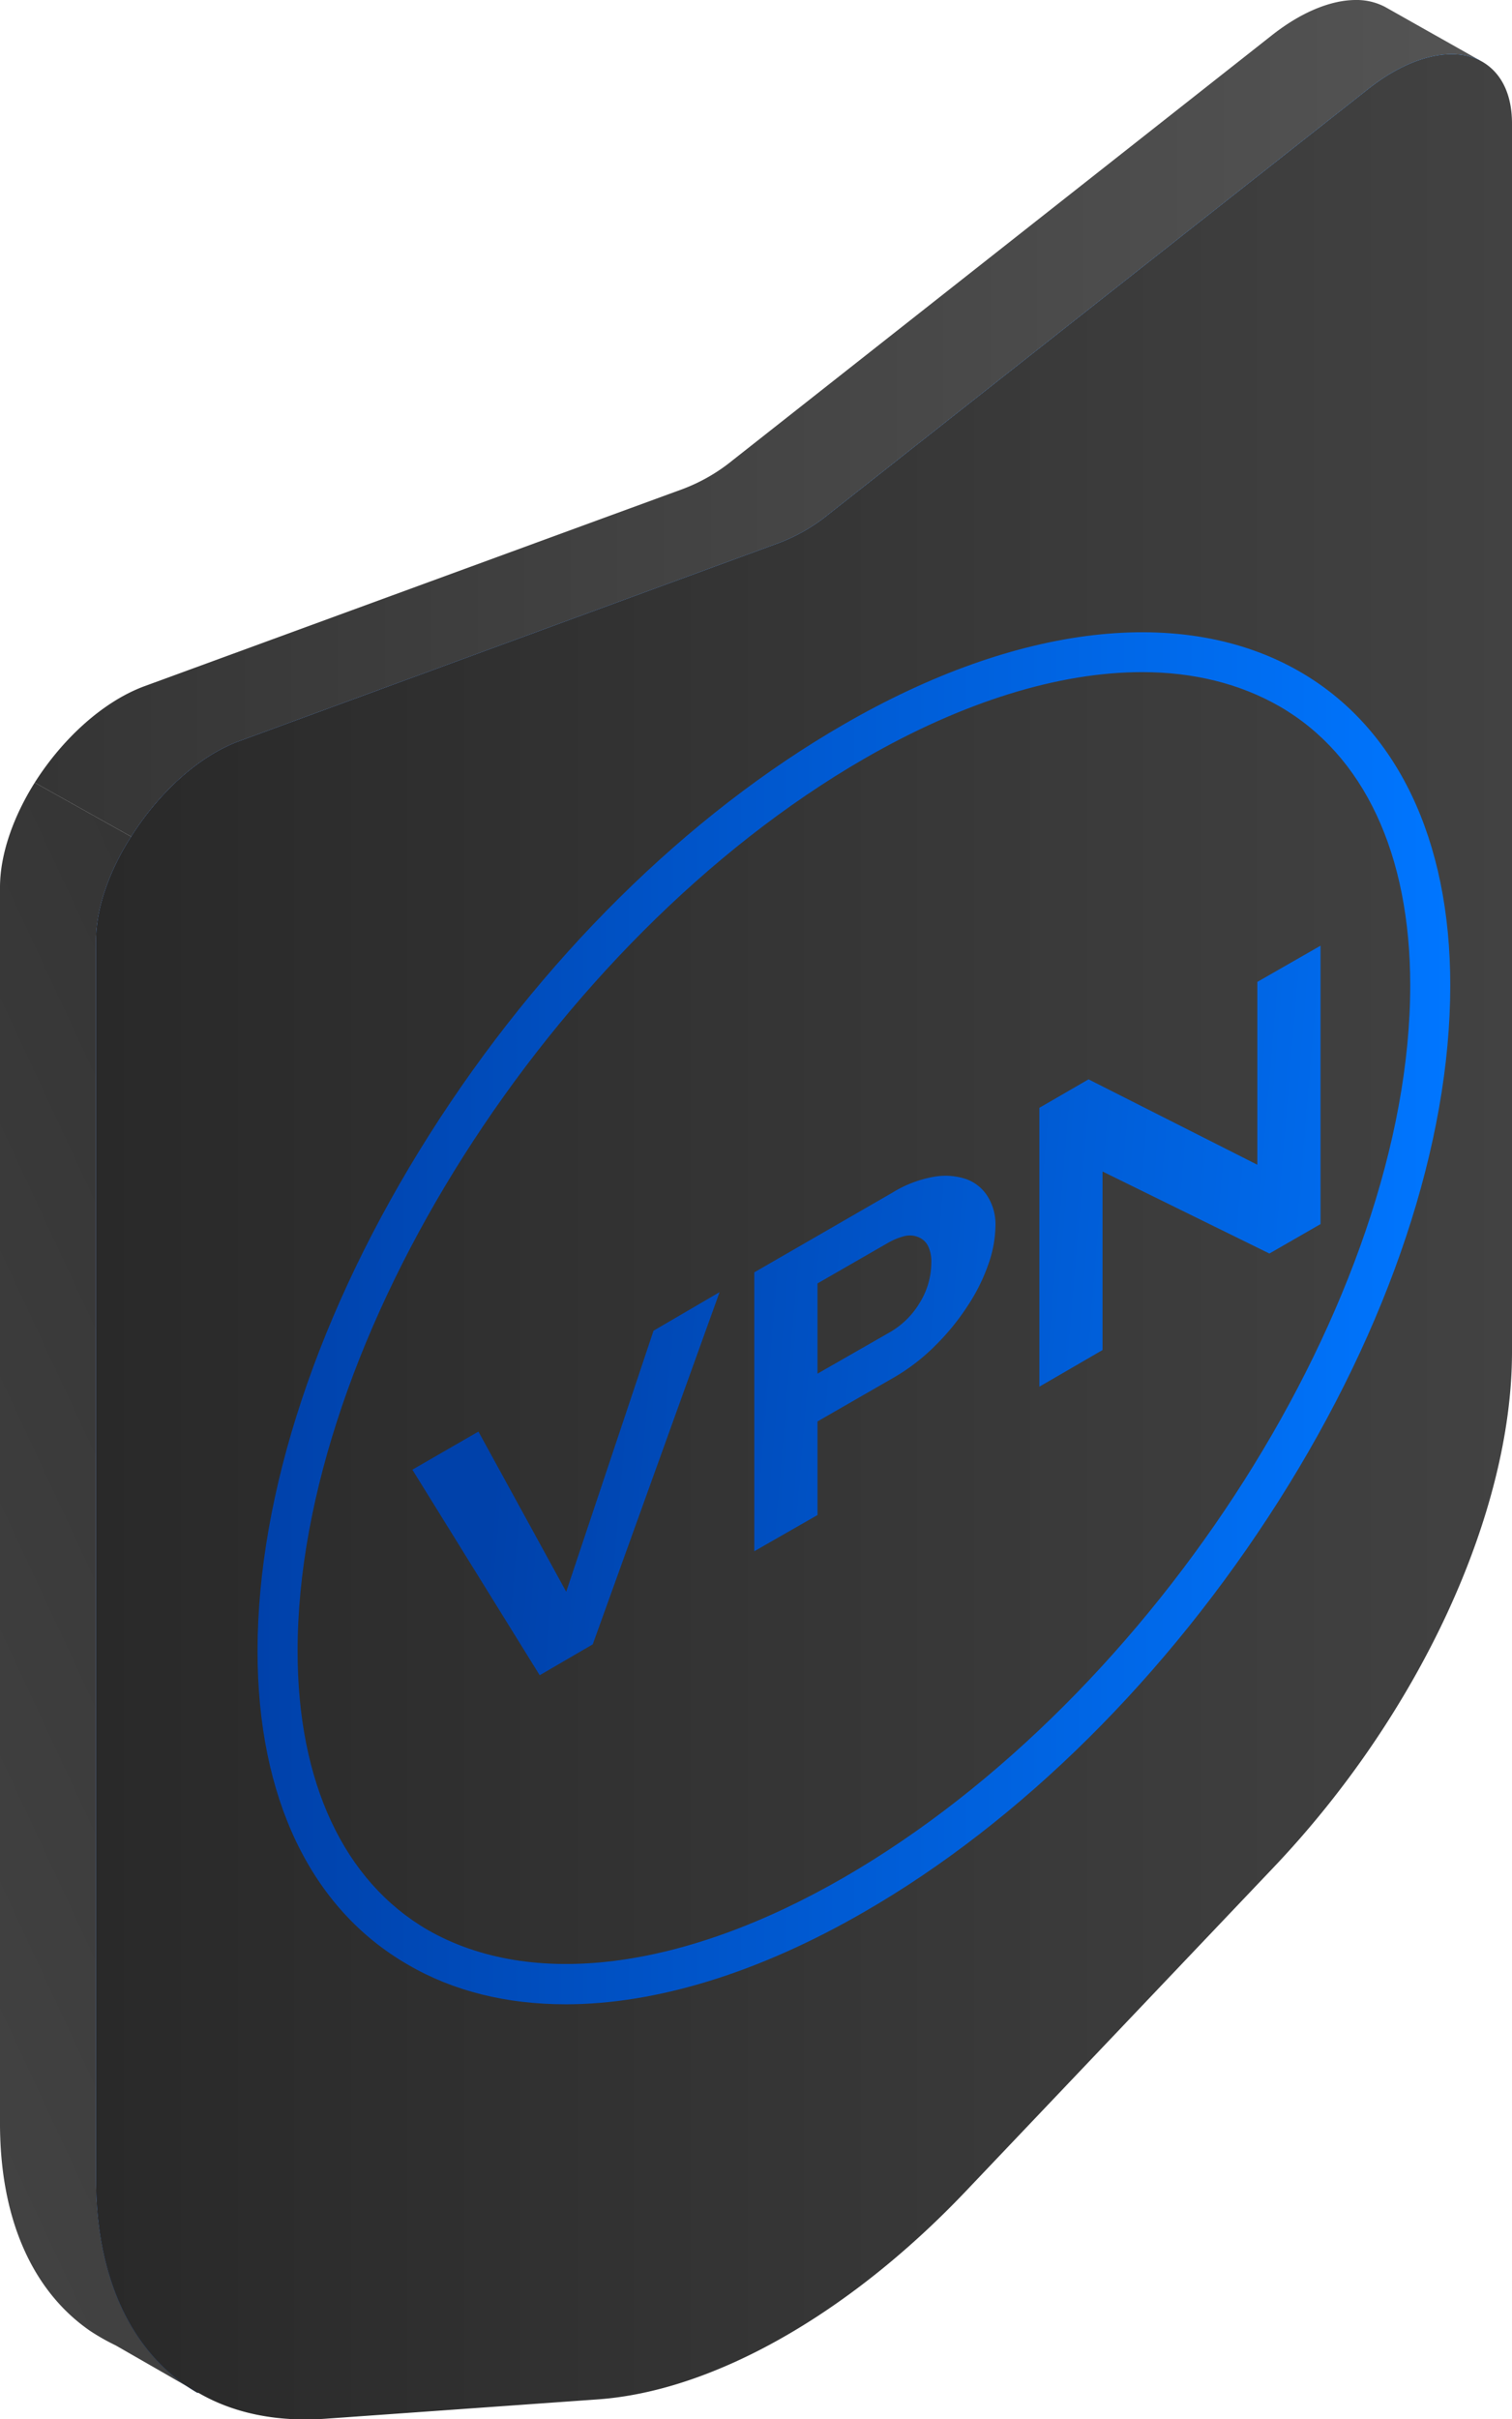<svg id="Layer_1" data-name="Layer 1" xmlns="http://www.w3.org/2000/svg" xmlns:xlink="http://www.w3.org/1999/xlink" viewBox="0 0 313.5 501.4"><defs><style>.cls-1{fill:url(#linear-gradient);}.cls-2{fill:url(#linear-gradient-2);}.cls-3{fill:url(#linear-gradient-3);}.cls-4{fill:url(#linear-gradient-4);}.cls-5{fill:url(#linear-gradient-5);}.cls-6{fill:url(#linear-gradient-6);}.cls-7{fill:url(#linear-gradient-7);}.cls-8{fill:url(#linear-gradient-8);}</style><linearGradient id="linear-gradient" x1="49.55" y1="359.39" x2="179.92" y2="298.6" gradientUnits="userSpaceOnUse"><stop offset="0" stop-color="#424242"/><stop offset="1" stop-color="#353535"/></linearGradient><linearGradient id="linear-gradient-2" x1="100.93" y1="85.29" x2="400.51" y2="85.29" gradientUnits="userSpaceOnUse"><stop offset="0" stop-color="#353535"/><stop offset="1" stop-color="#545454"/></linearGradient><linearGradient id="linear-gradient-3" x1="113.59" y1="252.2" x2="400.51" y2="252.2" gradientUnits="userSpaceOnUse"><stop offset="0" stop-color="#0041aa"/><stop offset="1" stop-color="#0076ff"/></linearGradient><linearGradient id="linear-gradient-4" x1="113.59" y1="254.94" x2="407.18" y2="254.94" gradientUnits="userSpaceOnUse"><stop offset="0" stop-color="#292929"/><stop offset="1" stop-color="#424242"/></linearGradient><linearGradient id="linear-gradient-5" x1="147.05" y1="271.8" x2="394.42" y2="271.8" xlink:href="#linear-gradient-3"/><linearGradient id="linear-gradient-6" x1="102.15" y1="305.12" x2="318.61" y2="323.28" xlink:href="#linear-gradient-3"/><linearGradient id="linear-gradient-7" x1="198.27" y1="275.17" x2="414.73" y2="293.33" xlink:href="#linear-gradient-3"/><linearGradient id="linear-gradient-8" x1="108.43" y1="230.24" x2="324.89" y2="248.41" xlink:href="#linear-gradient-3"/></defs><title>shield-2</title><g id="vpn"><path class="cls-1" d="M134.6,494.4l-16.9-9.7a45.4,45.4,0,0,1-5.3-3c-11.9-8.2-18.7-23.1-18.7-43V182.5c0-6.9,2.8-14.7,7.2-21.7l20,11.2c-4.5,7-7.3,14.8-7.3,21.7V449.9C113.6,471.1,121.3,486.6,134.6,494.4Z" transform="translate(-93.7 1.4)"/><path class="cls-2" d="M400.5,11.1c-5.7-2.8-14.4-1-23.3,6.1l-111.7,88a37.2,37.2,0,0,1-10.2,5.9l-111.7,41c-8.7,3.1-17,10.9-22.7,19.9l-20-11.2c5.7-9,14.1-16.8,22.8-20L235.4,99.9A36.9,36.9,0,0,0,245.6,94L357.3,6c6.3-5,12.5-7.4,17.5-7.4A12.6,12.6,0,0,1,381,.1h0Z" transform="translate(-93.7 1.4)"/><path class="cls-3" d="M400.5,11.1l-13.2,2.4v254c0,33.6-19.3,75.2-49.6,107l-63.8,67.1c-24.2,25.5-52.4,41.4-76.4,43.1l-56.3,3.9a45.8,45.8,0,0,1-6.4.1v5.8h-.2c-13.3-7.8-21-23.3-21-44.5V193.7c0-6.9,2.8-14.7,7.3-21.7,5.7-9,14-16.8,22.7-19.9l111.7-41a37.2,37.2,0,0,0,10.2-5.9l111.7-88C386.1,10.1,394.8,8.3,400.5,11.1Z" transform="translate(-93.7 1.4)"/><path class="cls-4" d="M407.2,24.2V278.8c0,33.5-19.3,75.2-49.6,107l-63.8,67.1c-24.3,25.5-52.5,41.4-76.4,43l-56.3,4c-10.2.7-19.1-1.2-26.3-5.4h-.2c-13.3-7.8-21-23.3-21-44.5V193.7c0-6.9,2.8-14.7,7.3-21.7,5.7-9,14-16.8,22.7-19.9l111.7-41a37.2,37.2,0,0,0,10.2-5.9l111.7-88c8.9-7.1,17.6-8.9,23.3-6.1C404.6,13.2,407.2,17.6,407.2,24.2Z" transform="translate(-93.7 1.4)"/><path class="cls-5" d="M211,414c-12.2,0-23.3-2.7-32.7-8.2-20.2-11.6-31.2-34.7-31.2-65,0-32.7,12.6-70.7,35.6-107s53.5-66.4,86-85.1c36-20.8,70.4-24.8,94.5-10.9,20.1,11.6,31.2,34.7,31.2,65,0,32.7-12.6,70.7-35.6,106.9s-53.5,66.5-86,85.2C251,407.5,229.7,414,211,414ZM330.5,137.9c-17.2,0-37.1,6.1-57.7,18-64.7,37.4-117.4,120.3-117.4,184.9,0,27.2,9.6,47.7,27,57.8,21.5,12.3,52.9,8.4,86.3-10.9,64.7-37.4,117.4-120.3,117.4-184.9,0-27.2-9.6-47.7-27.1-57.8C350.8,140.3,341.2,137.9,330.5,137.9Z" transform="translate(-93.7 1.4)"/><polygon class="cls-6" points="117.4 329.9 99.2 296.7 85.5 304.6 111.9 347.2 122.9 340.8 149.2 267.8 135.5 275.8 117.4 329.9"/><path class="cls-7" d="M294.1,243a13.6,13.6,0,0,0-6.8-.5,24.4,24.4,0,0,0-8.6,3.3l-28.6,16.5v57.8l13.1-7.5V293.2l16-9.2a41.3,41.3,0,0,0,8.5-6.6,48.9,48.9,0,0,0,6.6-8.1,38.4,38.4,0,0,0,4.3-8.6,24.9,24.9,0,0,0,1.5-8,10.9,10.9,0,0,0-1.6-6.1A8.7,8.7,0,0,0,294.1,243Zm-9.7,25.6a17.2,17.2,0,0,1-6,6l-15.2,8.7V264.6l14.6-8.4a13.6,13.6,0,0,1,3.4-1.4,4.6,4.6,0,0,1,2.9.2,3.8,3.8,0,0,1,2,1.8,7.3,7.3,0,0,1,.7,3.5A15.9,15.9,0,0,1,284.4,268.6Z" transform="translate(-93.7 1.4)"/><polygon class="cls-8" points="260.7 203.5 260.7 241.4 225.7 223.7 215.5 229.6 215.5 287.4 228.6 279.8 228.6 242.8 263.2 259.8 273.8 253.7 273.8 196 260.7 203.5"/></g></svg>